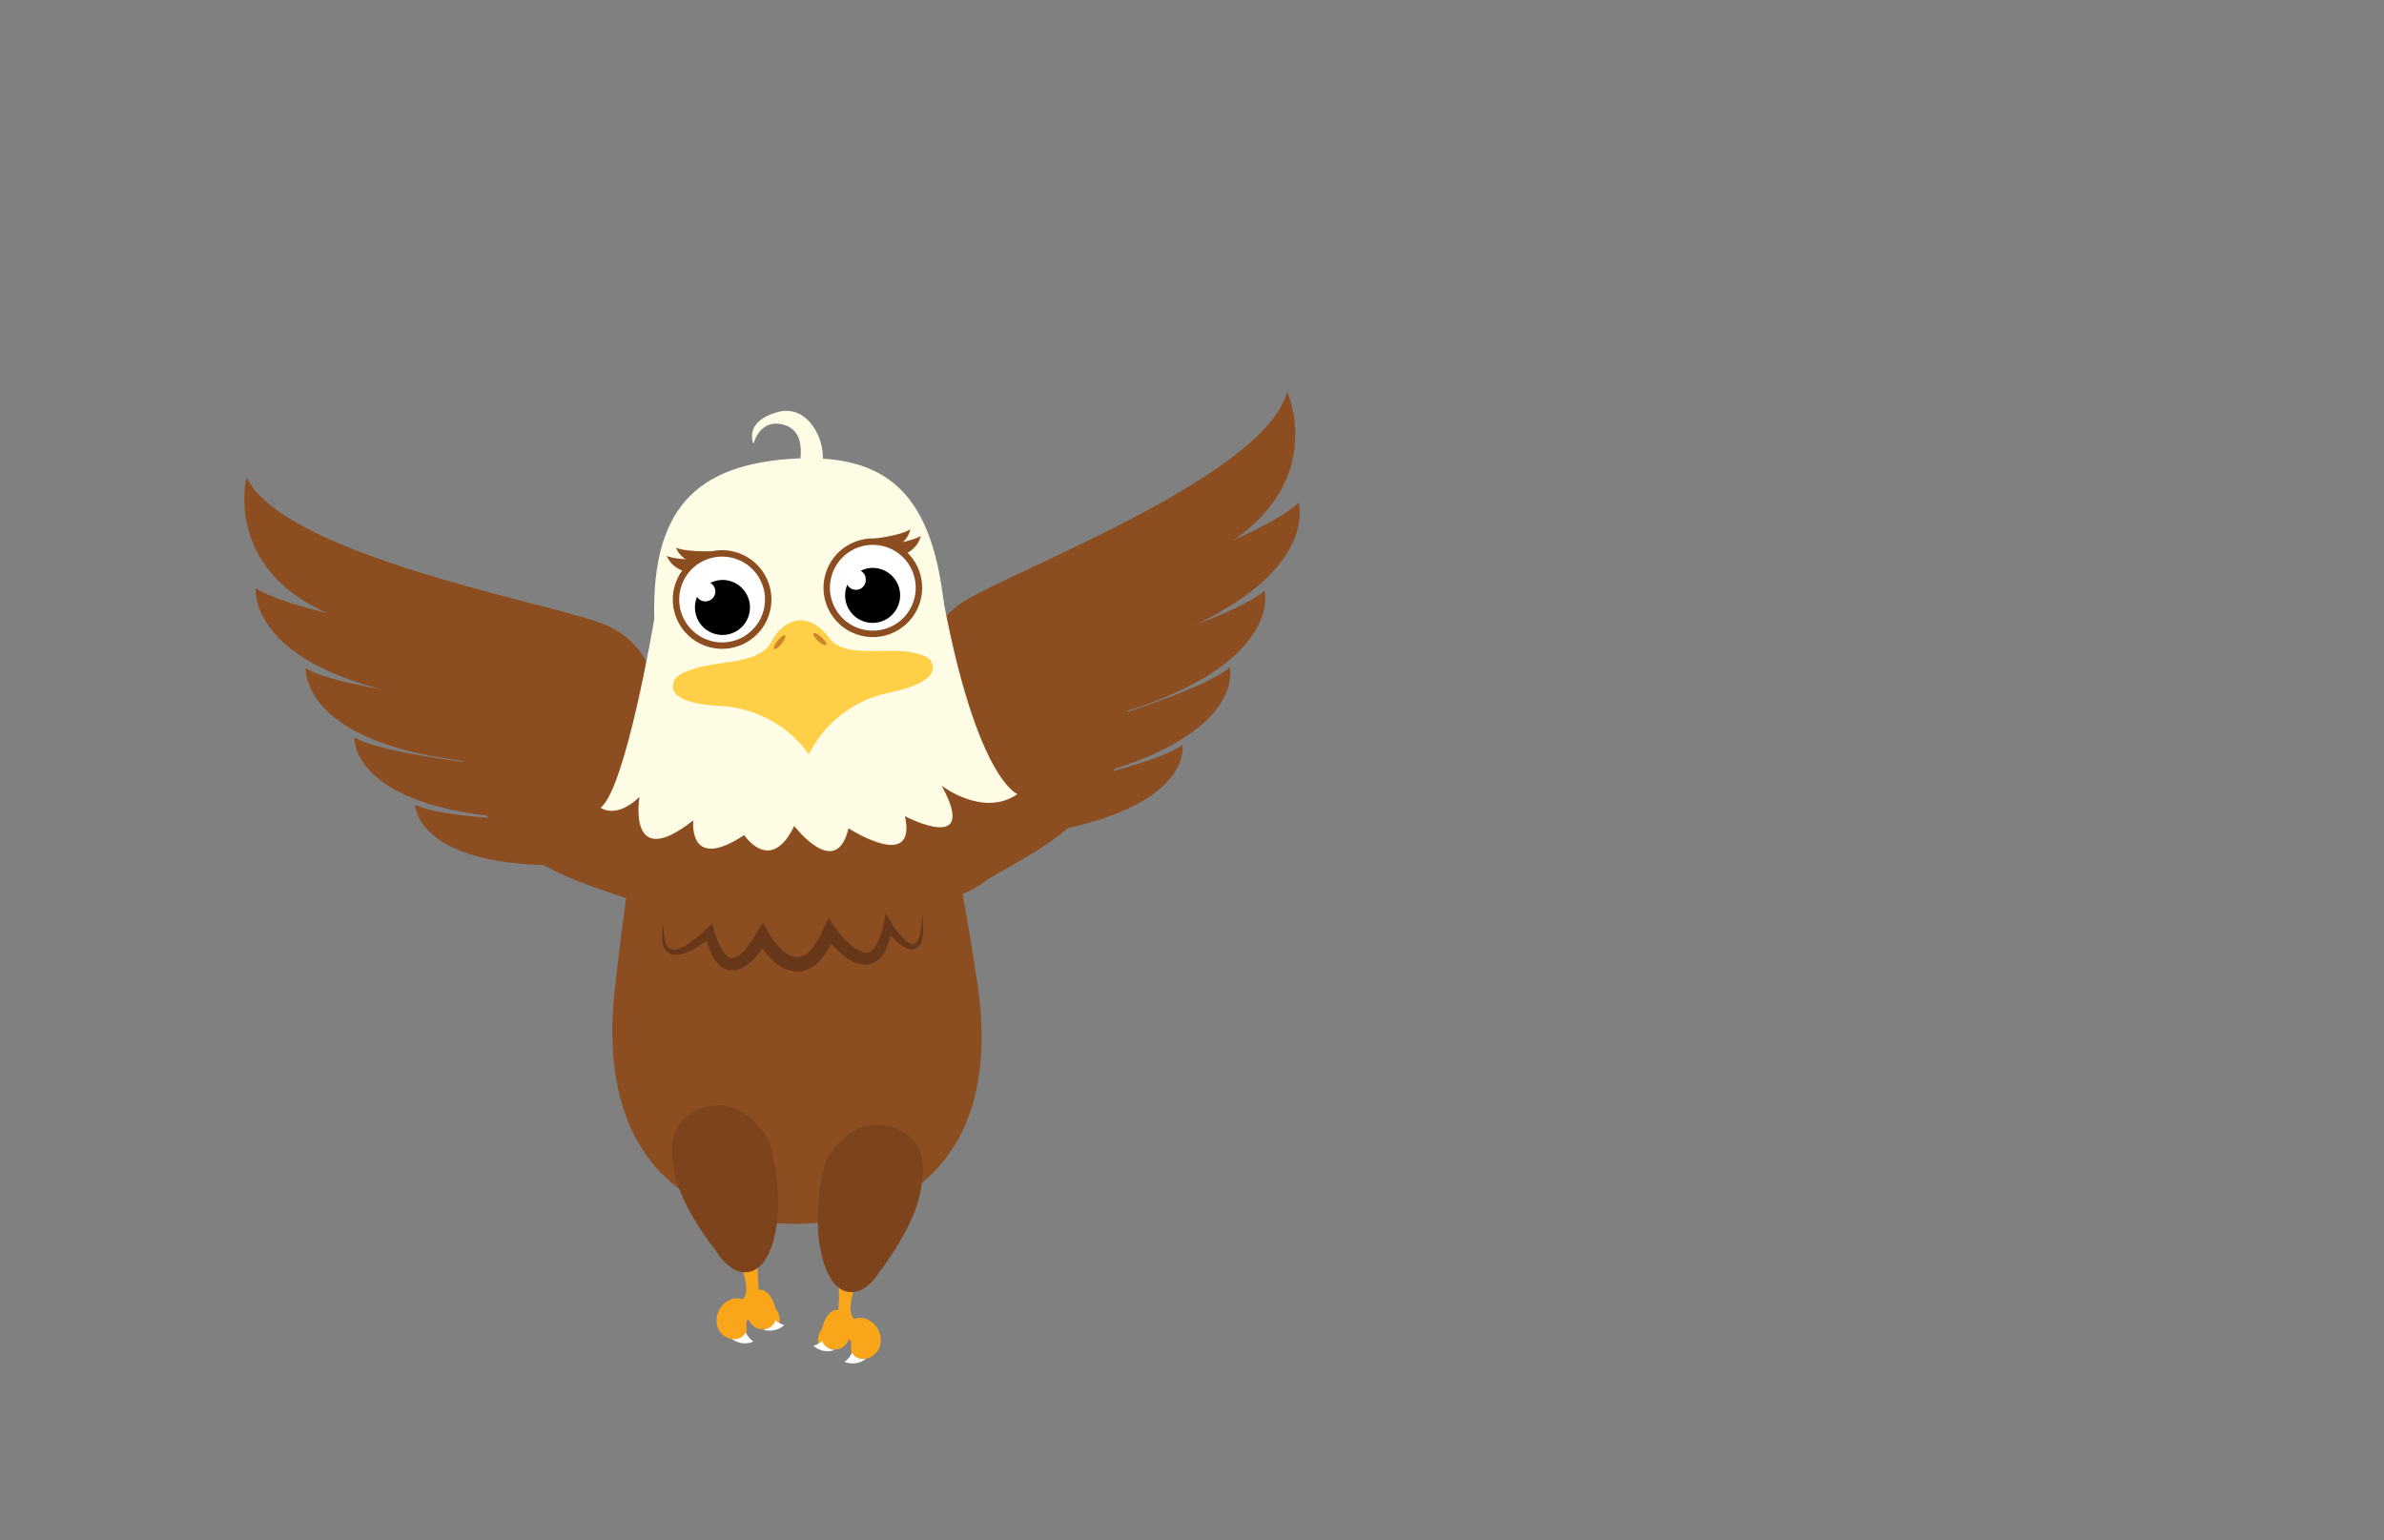 <svg xmlns="http://www.w3.org/2000/svg" viewBox="0 0 260 168"><rect x="0" y="0" width="260" height="168" fill="#808080" stroke="none"/><defs><style>.cls-1{fill:#8c4d21;}.cls-2{fill:#f9a61a;}.cls-3,.cls-8{fill:#fff;}.cls-4{fill:none;}.cls-5{fill:#7c431c;}.cls-6{fill:#663819;}.cls-7{fill:#fffce6;}.cls-8{stroke:#8c4d21;stroke-miterlimit:10;stroke-width:0.7px;}.cls-9{fill:#ffcf48;}.cls-10{fill:#ce842c;}</style></defs><g id="_3" data-name="3"><path class="cls-1" d="M98.23,96.35s3.44-11.67,2.92-22c0,0-1.55-5.51,4.37-9S138,51.75,140.37,42.74c0,0,5.37,11.48-10.13,18.59,0,0-6.69,5.33-7.27,16.55s-10.91,15.3-15.29,18.06C107.68,95.94,102.3,100.45,98.23,96.35Z"/><path class="cls-1" d="M113.52,66.9s23.6-7.72,28.1-12.07c0,0,3.57,11.16-26.08,18.31C115.54,73.14,112.19,73.09,113.52,66.9Z"/><path class="cls-1" d="M111.53,74.11s22-5.91,26.39-9.68c0,0,2.72,10.43-24.85,15.5C113.07,79.93,110,79.72,111.53,74.11Z"/><path class="cls-1" d="M111.78,81s18.65-5,22.33-8.21c0,0,2.32,8.82-21,13.14C113.08,86,110.48,85.77,111.78,81Z"/><path class="cls-1" d="M108.88,87s16.65-3.2,20.08-5.75c0,0,1.46,7.87-19.25,10.15C109.71,91.43,107.45,91.11,108.88,87Z"/><path class="cls-1" d="M78.28,96.86s-5.56-10.83-7-21c0,0,.48-5.7-6-8S30.93,60.45,26.88,52.05c0,0-3.13,12.28,13.42,16.38,0,0,7.57,4,10.23,14.89s13.57,13,18.39,14.89C68.92,98.21,75,101.65,78.28,96.86Z"/><path class="cls-1" d="M57.76,70.78s-24.62-3.19-29.85-6.62c0,0-1.43,11.63,29,13.12C57,77.28,60.23,76.61,57.76,70.78Z"/><path class="cls-1" d="M61.06,77.49s-22.75-1.7-27.72-4.59c0,0-.73,10.75,27.3,10.6C60.64,83.5,63.62,82.72,61.06,77.49Z"/><path class="cls-1" d="M62.11,84.32s-19.26-1.45-23.47-3.9c0,0-.63,9.1,23.11,9C61.75,89.41,64.27,88.75,62.11,84.32Z"/><path class="cls-1" d="M66.08,89.69s-17,0-20.8-1.91c0,0,0,8,20.8,6.38C66.08,94.16,68.25,93.43,66.08,89.69Z"/><path class="cls-1" d="M106.56,107c-3.09-20.16-5.43-26.79-5.43-26.79C98.35,78,86.88,81.71,86.29,81.9c-.6-.17-12.21-3.42-14.9-1.1,0,0-2.06,6.72-4.33,27s10,25.87,20.26,25.68h.05C97.62,133.24,109.66,127.11,106.56,107Z"/><path class="cls-2" d="M91.32,139.53c.44,1.48-.08,5.18-.08,5.18C88.86,144,89,147,89.56,147.15s1,0,1.16-.66c.56-1,2.13-.56,2.12-.06s-.32,1.86,1.43,1.76A1.91,1.91,0,0,0,96,146.64a2.45,2.45,0,0,0-1.34-2.7,1.83,1.83,0,0,0-1.49-.09s-.92-.55,0-3.29Z"/><path class="cls-3" d="M94.47,148.16a2.32,2.32,0,0,1-2.37.37,2.29,2.29,0,0,0,.81-1A1.37,1.37,0,0,0,94.47,148.16Z"/><path class="cls-2" d="M92.4,144.58a1.11,1.11,0,0,1,.79-.73,1.37,1.37,0,0,0-1.31,1"/><path class="cls-4" d="M95.33,145.19a1.87,1.87,0,0,1-1.5.35"/><path class="cls-4" d="M95,145a1.35,1.35,0,0,0-.86.24"/><path class="cls-4" d="M92.8,142.26a.66.66,0,0,1-.58.09"/><path class="cls-4" d="M92.8,142.77a.66.66,0,0,1-.58.09"/><path class="cls-5" d="M90,126.78a25,25,0,0,0-.74,8c.22,2.19,1,5.58,3.08,6.09s3.6-2.2,3.6-2.2,4.17-5.27,4.54-9.41c0,0,1.34-5.06-3.35-6.37S90,126.78,90,126.78Z"/><path class="cls-3" d="M91.05,147.23a2.33,2.33,0,0,1-2.35-.46,2.18,2.18,0,0,0,1.08-.63A1.37,1.37,0,0,0,91.05,147.23Z"/><path class="cls-2" d="M91.6,142.94a2,2,0,0,1,1.29,1.22c.22.89-.35,3.7-2.56,2.85-1.21-.6-.61-2.36-.61-2.36S90.29,142.48,91.6,142.94Z"/><path class="cls-4" d="M92.36,145.77a1.84,1.84,0,0,1-1.12-1.06"/><path class="cls-4" d="M92.32,145.36a1.34,1.34,0,0,0-.67-.59"/><path class="cls-2" d="M82.79,137.33c-.41,1.49.18,5.18.18,5.18,2.36-.76,2.33,2.2,1.71,2.41s-1,.07-1.16-.64c-.58-.94-2.14-.53-2.13,0s.36,1.85-1.4,1.78a1.92,1.92,0,0,1-1.78-1.52,2.45,2.45,0,0,1,1.3-2.72,1.85,1.85,0,0,1,1.49-.12s.91-.57-.06-3.29Z"/><path class="cls-3" d="M79.79,146a2.35,2.35,0,0,0,2.38.32,2.31,2.31,0,0,1-.83-1A1.37,1.37,0,0,1,79.79,146Z"/><path class="cls-2" d="M81.8,142.4a1.11,1.11,0,0,0-.8-.72,1.39,1.39,0,0,1,1.33,1"/><path class="cls-4" d="M78.89,143.05a1.82,1.82,0,0,0,1.5.33"/><path class="cls-4" d="M79.24,142.85a1.35,1.35,0,0,1,.87.22"/><path class="cls-4" d="M81.36,140.08a.65.65,0,0,0,.58.08"/><path class="cls-4" d="M81.37,140.59a.65.65,0,0,0,.58.08"/><path class="cls-5" d="M83.94,124.56a25,25,0,0,1,.88,8c-.18,2.19-.91,5.59-3,6.13s-3.64-2.13-3.64-2.13-4.26-5.2-4.71-9.33c0,0-1.42-5,3.25-6.43S83.94,124.56,83.94,124.56Z"/><path class="cls-3" d="M83.2,145a2.34,2.34,0,0,0,2.34-.49,2.34,2.34,0,0,1-1.1-.62A1.36,1.36,0,0,1,83.2,145Z"/><path class="cls-2" d="M82.58,140.74s-1.08.36-1.28,1.25.41,3.69,2.61,2.8c1.21-.62.58-2.37.58-2.37S83.88,140.26,82.58,140.74Z"/><path class="cls-4" d="M81.87,143.59a1.84,1.84,0,0,0,1.1-1.08"/><path class="cls-4" d="M81.89,143.17a1.38,1.38,0,0,1,.67-.6"/><path class="cls-6" d="M72.4,100.69a5.82,5.82,0,0,0,.16,2,1,1,0,0,0,1.3.84,4.91,4.91,0,0,0,1.69-.94,17.45,17.45,0,0,0,1.55-1.32l.59-.52.22.8a7.91,7.91,0,0,0,.8,2c.34.6.83,1,1.21.94a2.6,2.6,0,0,0,1.41-1,12.85,12.85,0,0,0,1.21-1.8l.63-1.1.65,1.13a8.17,8.17,0,0,0,1.45,1.86,2.52,2.52,0,0,0,1.75.82,2.49,2.49,0,0,0,1.6-1c.21-.34.45-.64.64-1l.55-1.1.57-1.14.71,1a10.7,10.7,0,0,0,1.5,1.73,3.58,3.58,0,0,0,1.73,1c.51.09,1-.29,1.32-.94a8.72,8.72,0,0,0,.72-2.18l.26-1.13.59,1a10.42,10.42,0,0,0,1.1,1.47c.38.43.9.9,1.31.87.19,0,.38-.22.5-.49a3.39,3.39,0,0,0,.26-.87,14.92,14.92,0,0,0,.21-1.9,11.29,11.29,0,0,1,.08,1.93,3.81,3.81,0,0,1-.17,1,1.22,1.22,0,0,1-.76.86,1.63,1.63,0,0,1-1.14-.24,5.23,5.23,0,0,1-.83-.61,10.57,10.57,0,0,1-1.33-1.5l.84-.18a8.58,8.58,0,0,1-.64,2.52,3.43,3.43,0,0,1-.86,1.2,2.24,2.24,0,0,1-1.56.52,4.59,4.59,0,0,1-2.54-1.24A12,12,0,0,1,89.89,102l1.27-.13-.6,1.24c-.22.41-.5.8-.76,1.2l-.51.56a3.25,3.25,0,0,1-.26.27l-.33.23a2.58,2.58,0,0,1-.73.4,2.28,2.28,0,0,1-.85.19,4,4,0,0,1-2.88-1.26,9.46,9.46,0,0,1-1.72-2.26l1.28,0a13.87,13.87,0,0,1-1.44,2,5.39,5.39,0,0,1-1,.87,2.73,2.73,0,0,1-1.41.53,2.17,2.17,0,0,1-1.49-.58,3.87,3.87,0,0,1-.8-1.09,8.32,8.32,0,0,1-.76-2.34l.81.27A19.81,19.81,0,0,1,76,103.31a5.29,5.29,0,0,1-2.06.83,1.42,1.42,0,0,1-1.16-.31,1.62,1.62,0,0,1-.53-1A5.38,5.38,0,0,1,72.4,100.69Z"/><path class="cls-7" d="M103.1,67.59c1.09,14-5.49,20.88-14.22,21.56s-16.3-5.1-17.39-19.08,3.87-19.14,14.34-20C96.68,49.26,102,53.61,103.1,67.59Z"/><path class="cls-7" d="M71.36,67.51S68.23,86.07,65.5,88.09c0,0,1.67,1.31,4.24-1.18,0,0-1.4,8.31,5.87,2.56,0,0-.64,5.71,5.55,1.61,0,0,2.87,4.36,5.46-1,0,0,4.57,6,5.92.26,0,0,7.49,4.84,6.16-1.32,0,0,8.17,4.3,4-3.33,0,0,4.49,3.51,8.27.92,0,0-4.83-1.67-8.65-24.26L83.72,60.76Z"/><path class="cls-1" d="M78.31,60.1s-3.33.19-4.58-.37c0,0,.51,1.88,3.64,2S78.31,60.1,78.31,60.1Z"/><path class="cls-1" d="M77.31,61s-3.32.19-4.58-.37c0,0,.51,1.88,3.64,2S77.31,61,77.31,61Z"/><circle class="cls-8" cx="78.76" cy="65.38" r="5.03" transform="translate(-3.76 125.96) rotate(-75.98)"/><path class="cls-1" d="M94.82,58.81s3.31-.33,4.46-1.08c0,0-.21,1.94-3.28,2.54S94.82,58.81,94.82,58.81Z"/><path class="cls-1" d="M95.94,59.52s3.31-.33,4.47-1.07c0,0-.22,1.93-3.29,2.53S95.94,59.52,95.94,59.52Z"/><circle class="cls-8" cx="95.19" cy="64.1" r="5.03" transform="translate(9.94 140.93) rotate(-75.98)"/><path class="cls-9" d="M101.6,72.31s.11-.85-2.69-1.23-6.88.65-8.49-1.51-3.2-1.92-3.34-1.91-1.79.12-3,2.41-5.45,2-8.16,2.8-2.46,1.64-2.46,1.64-1.15,2.2,5.2,2.49a12.67,12.67,0,0,1,9.55,5.27v0h0v0a12.65,12.65,0,0,1,8.61-6.69C103.08,74.3,101.6,72.31,101.6,72.31Z"/><ellipse class="cls-10" cx="85.03" cy="70.05" rx="0.94" ry="0.28" transform="translate(-22.82 92.55) rotate(-51.27)"/><ellipse class="cls-10" cx="89.42" cy="69.71" rx="0.28" ry="0.94" transform="translate(-22.33 88.89) rotate(-47.68)"/><path d="M78.59,63.26a3,3,0,0,0-1.12.32,1.07,1.07,0,0,1-.44,2,1,1,0,0,1-1-.5,3,3,0,1,0,2.54-1.82Z"/><path d="M95,61.94a2.84,2.84,0,0,0-1.13.32,1,1,0,0,1,.54.85,1.07,1.07,0,0,1-2,.66,3,3,0,0,0-.23,1.43A3,3,0,1,0,95,61.94Z"/><path class="cls-7" d="M87.11,51s1.12-3.87-1.58-4.66-3.35,2.08-3.35,2.08S81,46,84.82,44.94s5.84,4.46,4.52,6.57Z"/></g></svg>